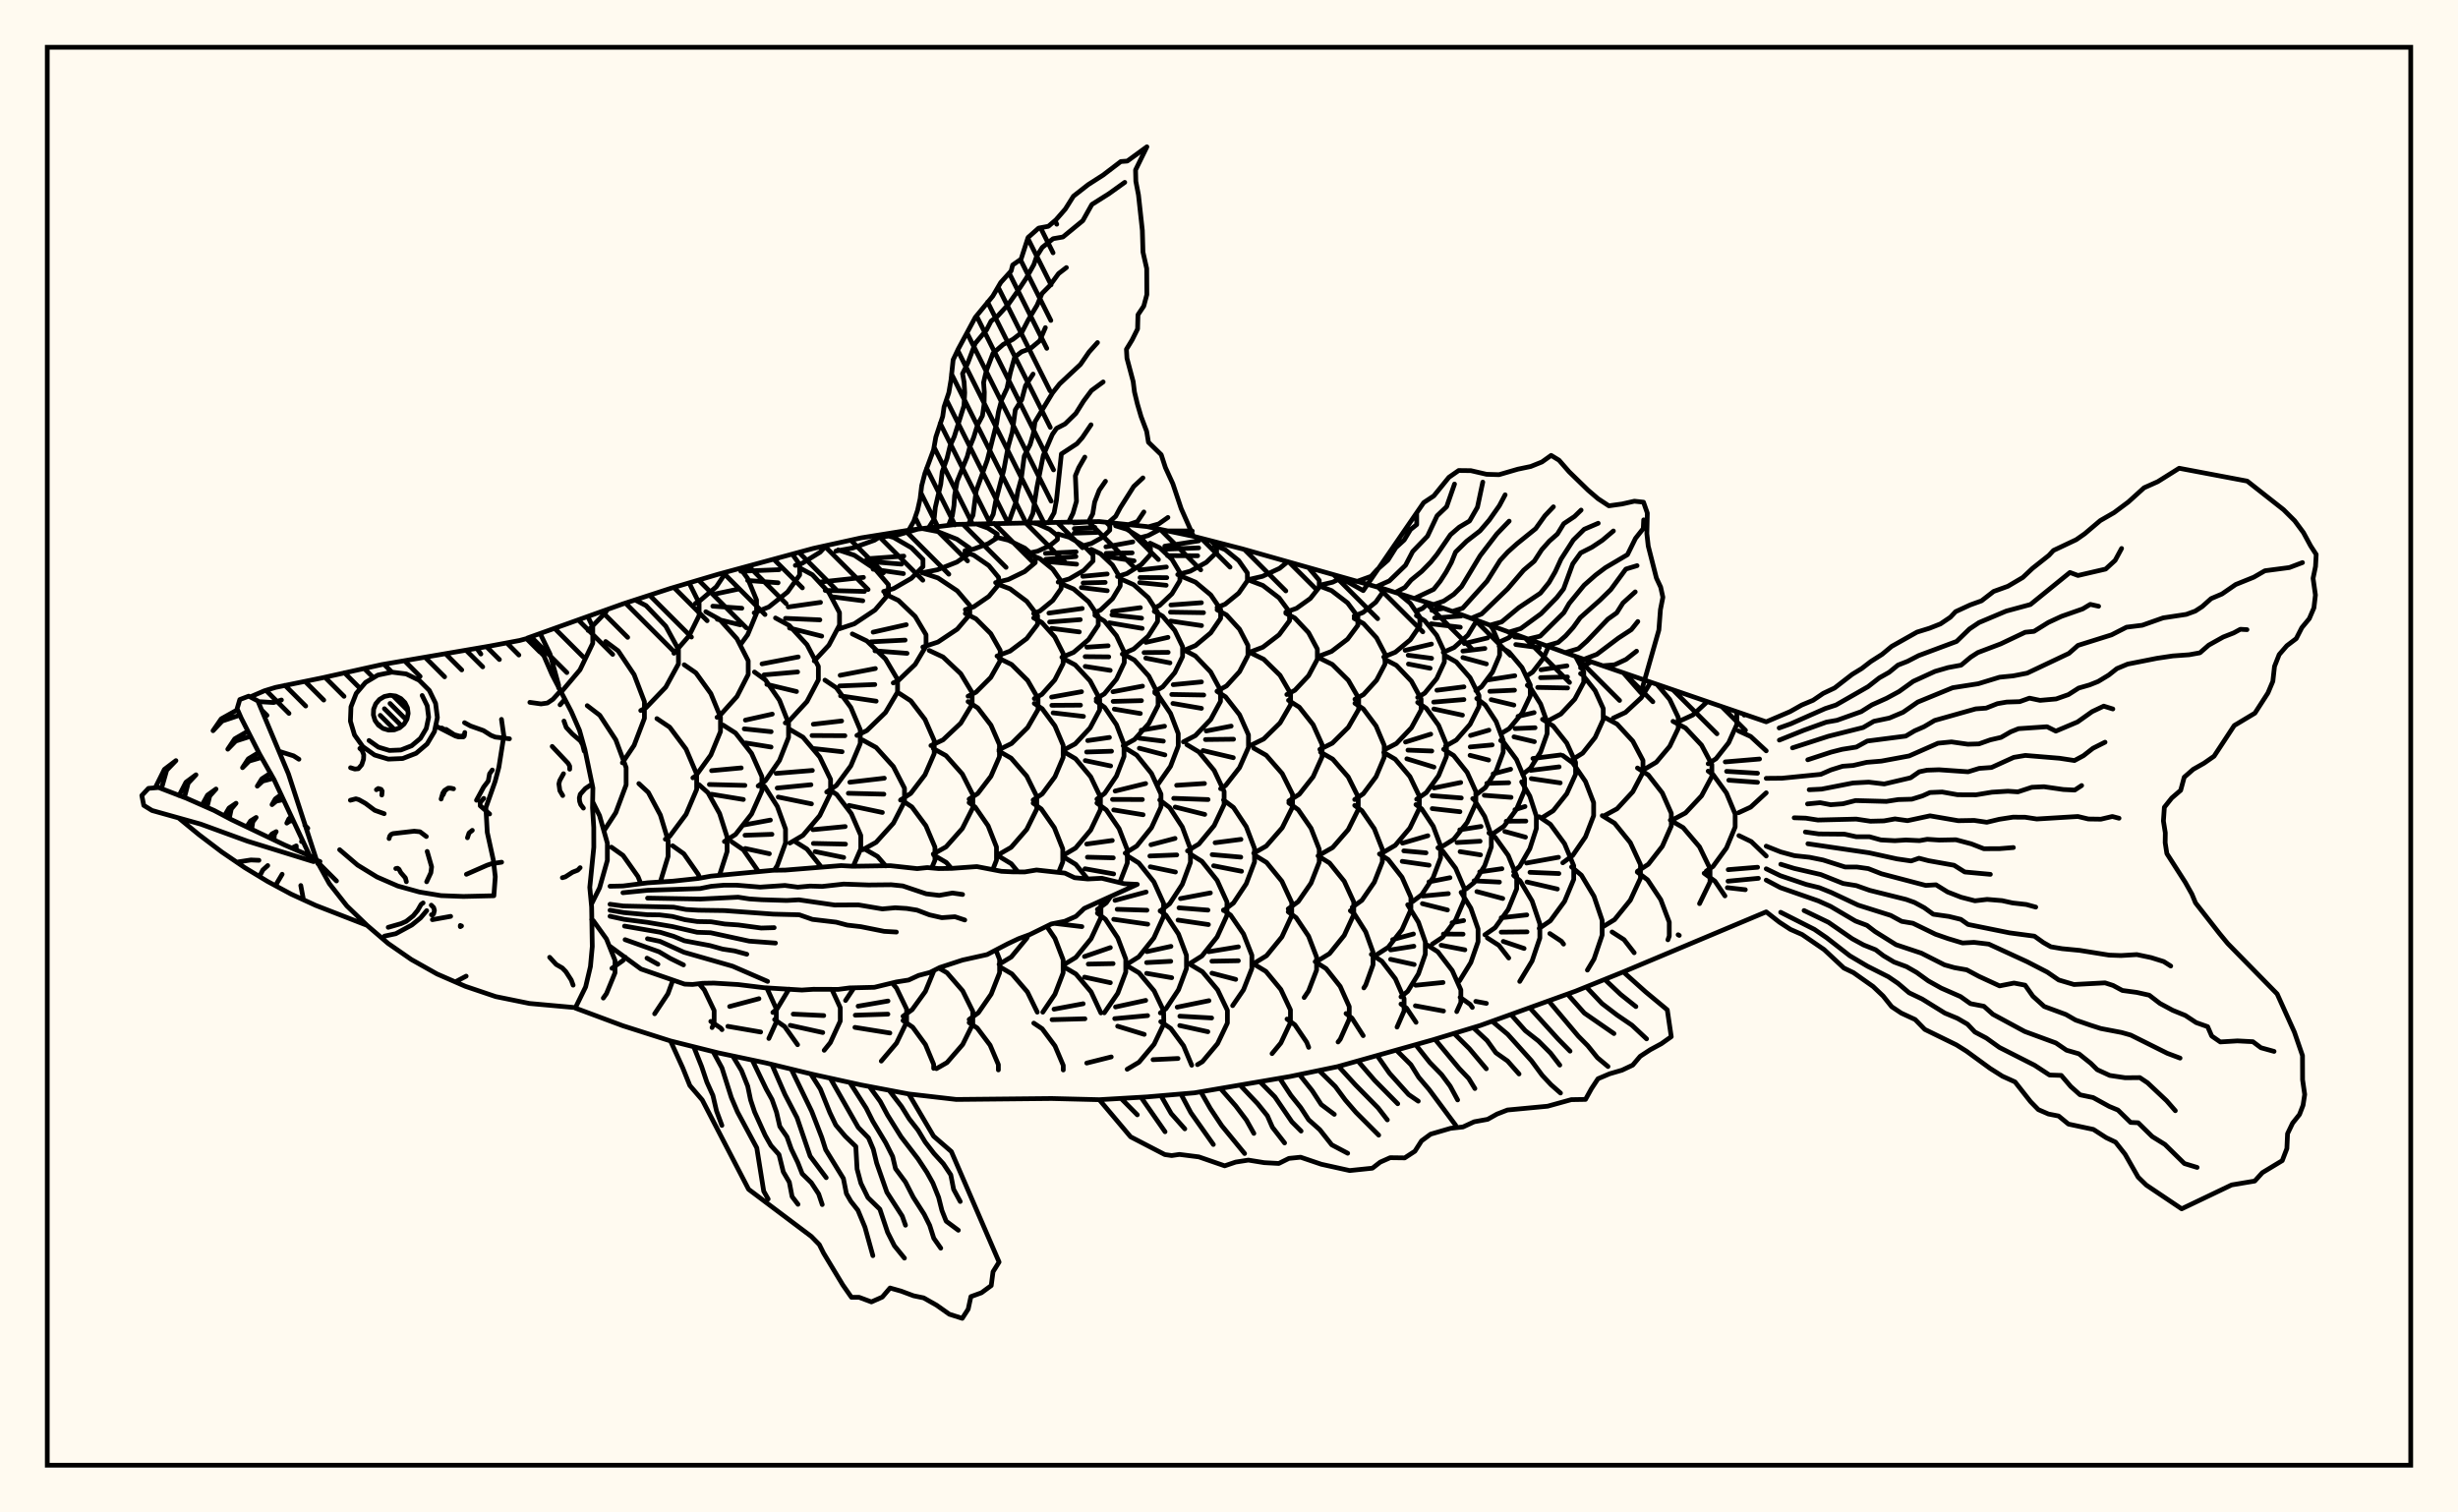 <svg xmlns="http://www.w3.org/2000/svg" width="520" height="320"><rect x="0" y="0" width="520" height="320" fill="floralwhite"/><rect x="10" y="10" width="500" height="300" stroke="black" stroke-width="1" fill="none"/><path stroke="black" stroke-width="1" fill="none" stroke-linecap="round" stroke-linejoin="round" d="
M 111.59 134.99 131.78 127.77 141.85 124.49 151.93 121.5 172.09 116.02 182.17 113.8 192.25 112.18 202.32 110.95 232.56 110.35 242.64 111.41 252.71 113.52 262.79 116.12 293.03 124.67 303.11 127.85 333.34 138.89 373.65 152.72 
M 373.65 192.93 343.42 205.63 333.34 209.7 313.18 216.96 303.11 220.01 282.95 225.68 272.87 227.77 252.71 231.22 242.64 232.08 232.56 232.67 222.48 232.42 202.32 232.62 192.25 231.46 182.17 229.55 172.09 227.34 162.01 224.89 151.93 222.76 141.85 220.24 131.78 217.03 121.74 213.29 
M 118.18 145.56 118.18 144.96 116.36 138.37 114.27 134.04 
M 125.11 191.33 126.84 187.85 128.49 182.02 128.49 178.4 126.84 172.57 125.38 169.63 
M 130.11 203.2 128.3 198.67 125.5 194.77 125.16 194.54 
M 118.65 146.52 122.7 141.72 125.4 136.1 125.4 132.62 124.35 130.45 
M 127.9 175.58 130.27 171.94 132.46 166.06 132.46 162.41 130.27 156.52 126.88 151.33 124.23 149.3 
M 131.36 203.53 131.81 203.21 132.3 202.52 
M 135.57 186.96 134.97 185.46 131.81 180.99 129.35 179.24 
M 124.43 133.4 128.1 129.62 128.46 128.96 
M 131.67 161.39 134.15 157.69 136.33 151.98 136.33 148.45 134.15 142.74 130.77 137.7 128.13 135.73 
M 139.7 186.57 141.34 181.18 141.34 177.83 139.7 172.43 137.15 167.65 135.15 165.79 
M 135.55 150.33 136.67 149.74 140.84 145.39 143.53 140.46 143.53 137.41 140.84 132.48 136.67 128.13 134.36 126.93 
M 140.75 177.56 141.68 176.94 145.14 172.29 147.38 167.03 147.38 163.77 145.14 158.5 141.68 153.86 138.97 152.04 
M 148.05 185.8 147.72 185 144.67 180.64 142.29 178.94 
M 142.57 138.22 145.78 134.52 147.9 130.24 147.9 127.59 145.78 123.32 
M 146.58 164.57 147.22 164.12 150.38 159.74 152.42 154.78 152.42 151.71 150.38 146.74 147.22 142.36 144.75 140.65 
M 152.2 185.2 153.82 180.17 153.82 177.09 152.23 172.11 149.78 167.72 147.86 166.01 
M 147.14 127.64 147.74 127.38 151.54 124.15 153.6 121.06 
M 151.69 151.77 152.21 151.48 155.91 147.36 158.29 142.7 158.29 139.81 155.91 135.15 152.21 131.03 149.32 129.43 
M 153.25 178.05 155.61 176.54 159 172.22 161.18 167.33 161.18 164.3 159 159.41 155.61 155.09 152.97 153.41 
M 150.54 163.05 156.81 162.47 
M 150.07 165.98 157.59 166.17 
M 150.51 168.04 157.26 169.15 
M 160.49 184.43 157.26 179.8 154.84 178.13 
M 162.22 209.01 162.22 209 
M 156.65 136.39 158.17 134.3 160.05 129.75 160.05 126.94 158.17 122.39 156.62 120.26 
M 150.93 125.75 156.28 124.62 
M 150.79 128.25 156.94 128.69 
M 151.74 131.02 156.6 132.2 
M 160.39 166.29 161.93 165.18 164.9 160.89 166.82 156.03 166.82 153.02 164.9 148.15 161.93 143.86 159.61 142.18 
M 157.69 152.36 163.38 151.09 
M 157.45 154.21 163.14 154.81 
M 157.75 157.19 163.12 158.06 
M 163.8 184.13 164.45 183.11 166.18 178.34 166.18 175.4 164.45 170.63 161.78 166.43 161.08 165.88 
M 157.29 174.56 162.98 173.51 
M 157.61 176.72 163.31 176.52 
M 157.66 179.52 162.76 180.63 
M 166.63 209.74 166.91 209.27 
M 159.55 129.66 162.65 128.42 166.62 125.25 169.17 121.66 169.17 119.44 167.63 117.26 
M 164.49 118.14 164.61 118.13 
M 156.72 120.86 164.83 120.53 
M 158.17 122.81 164.61 123.3 
M 166.13 152.95 166.98 152.49 170.72 148.43 173.13 143.84 173.13 140.99 170.72 136.4 166.98 132.34 164.06 130.75 
M 161.21 140.46 168.87 138.99 
M 161.63 142.79 168.74 142.17 
M 162.23 144.8 168.51 146.31 
M 167.1 178.37 169.87 176.74 173.42 172.56 175.71 167.82 175.71 164.89 173.42 160.16 169.87 155.97 167.1 154.34 
M 164.2 163.63 171.86 163.01 
M 164.42 166.73 171.56 166.03 
M 164.64 168.64 171.67 170.08 
M 173.78 183.47 170.71 179.64 168.09 177.99 
M 176.93 211.38 175.98 209.33 
M 168.26 119.62 169.72 119.17 173.5 116.83 174.8 115.42 
M 172.26 139.84 175.35 136.51 177.6 132.25 177.6 129.62 175.35 125.36 171.86 121.6 169.13 120.13 
M 166.75 128.42 173.58 127.45 
M 166.17 130.83 173.45 131.15 
M 167.03 132.88 173.84 134.59 
M 174.89 167.57 176.93 166.19 180 162.03 181.99 157.31 181.99 154.4 180 149.68 176.93 145.52 174.52 143.9 
M 172.06 153.23 178.05 152.54 
M 171.79 155.62 178.74 155.66 
M 172.07 158.37 178.15 159.05 
M 180.5 183.28 182.1 179.61 182.1 176.76 180.1 172.15 177 168.08 175.74 167.26 
M 171.97 175.54 178.8 174.88 
M 172.07 178.45 178.87 178.6 
M 172.45 180.18 178.49 181.42 
M 178.88 211.68 180.65 209.02 
M 176.84 116.59 180.42 115.94 185.01 114.29 187.01 113.02 
M 177.32 133.12 180.74 131.98 185.12 129.06 187.95 125.75 187.95 123.71 185.12 120.4 180.74 117.48 177.32 116.34 
M 173.66 123.13 182.67 122.16 
M 174.57 124.92 182.88 125.13 
M 175.8 126.23 182.53 127.11 
M 181.28 155.6 183.39 154.57 187.33 150.75 189.88 146.43 189.88 143.75 187.33 139.43 183.39 135.61 180.31 134.12 
M 177.74 142.88 185.19 141.45 
M 177.64 145.13 185.07 144.83 
M 177.83 147.23 185.36 148.35 
M 182.51 179.79 185.35 178.21 189 174.17 191.35 169.6 191.35 166.77 189 162.19 185.35 158.15 182.51 156.58 
M 179.78 165.5 187.08 164.65 
M 179.47 167.84 186.99 168.03 
M 179.62 170.41 186.67 171.9 
M 187.39 183.21 185.65 181.21 182.89 179.62 
M 191.8 213.5 189.66 209.06 188.75 207.99 
M 184.06 212.45 187.86 211.79 
M 187.19 113.53 190.11 113.13 194.15 111.95 
M 186.94 125.14 189.05 124.53 192.82 122.35 195.26 119.88 195.26 118.36 192.82 115.89 189.05 113.71 187.8 113.35 
M 183.43 118.22 191.21 117.66 
M 182.91 118.72 190.72 119.36 
M 184.71 120.43 191.12 121.36 
M 188.97 144.49 190.06 143.97 193.62 140.56 195.91 136.69 195.91 134.3 193.62 130.44 190.06 127.03 187.28 125.7 
M 184.72 133.75 191.72 132.17 
M 184.24 135.8 191.48 135.43 
M 185.1 137.7 191.89 138.23 
M 190.51 169.28 192.68 167.86 195.69 163.92 197.64 159.45 197.64 156.69 195.69 152.22 192.68 148.28 190.32 146.74 
M 197.1 183.64 197.79 182.02 197.79 179.23 195.88 174.72 192.92 170.73 190.6 169.18 
M 192.97 213.62 195.77 209.76 197.6 205.32 
M 195.09 121.19 198.32 120.55 202.44 118.92 205.1 117.08 205.1 115.93 202.44 114.08 198.32 112.45 195.13 111.83 
M 195.23 136.9 198.43 135.84 202.52 133.11 205.16 130.02 205.16 128.1 202.52 125.01 198.43 122.28 195.23 121.22 
M 196.94 157.75 199.5 156.54 203.25 153.01 205.66 149.01 205.66 146.54 203.25 142.54 199.5 139 196.58 137.63 
M 197.44 180.69 200.14 179.18 203.59 175.29 205.81 170.89 205.81 168.17 203.59 163.77 200.14 159.88 197.44 158.37 
M 201.27 183.73 200.2 182.48 197.54 180.92 
M 205.8 214.3 205.8 213.97 203.66 209.64 200.34 205.81 198.6 204.81 
M 204.15 116.5 205.97 116.17 209.01 115.05 210.97 113.79 210.97 113 209.01 111.74 206.55 110.84 
M 204.22 129 205.99 128.39 209.19 126.19 211.26 123.7 211.26 122.16 209.19 119.66 205.99 117.46 204.15 116.83 
M 204.8 147.3 206.48 146.45 209.6 143.33 211.6 139.79 211.6 137.6 209.6 134.06 206.48 130.93 204.22 129.8 
M 205.02 169.08 206.85 167.89 209.64 164.24 211.44 160.11 211.44 157.55 209.64 153.42 206.85 149.78 204.8 148.44 
M 210.02 184 210.81 181.99 210.81 179.21 209.04 174.72 206.3 170.75 205.02 169.82 
M 206.97 214.28 209.69 210.34 211.47 205.81 211.47 203.01 210.69 201.02 
M 210.62 123.27 213.32 122.61 216.78 120.93 219.01 119.04 219.01 117.86 216.78 115.96 213.32 114.29 210.62 113.63 
M 210.92 138.8 213.68 137.76 217.22 135.1 219.5 132.1 219.5 130.24 217.22 127.23 213.68 124.58 210.92 123.54 
M 211.34 158.62 214 157.31 217.4 153.94 219.6 150.13 219.6 147.77 217.4 143.96 214 140.59 211.34 139.28 
M 211.34 180.76 213.91 179.28 217.21 175.48 219.33 171.18 219.33 168.51 217.21 164.21 213.91 160.41 211.34 158.93 
M 211.36 204.03 213.93 202.48 217.22 198.51 217.52 197.85 
M 215.36 184.47 213.93 182.74 211.36 181.19 
M 219.44 214.15 217.35 209.87 214.08 206.06 211.53 204.57 
M 218.21 116.91 219.51 116.62 222.07 115.46 223.71 114.14 223.71 113.33 222.07 112.01 219.51 110.85 218.55 110.63 
M 218.68 129.81 220.01 129.27 222.73 127.04 224.49 124.52 224.49 122.96 222.73 120.44 220.01 118.21 218.21 117.47 
M 218.81 147.81 220.4 146.92 223.14 143.86 224.91 140.39 224.91 138.24 223.14 134.76 220.4 131.7 218.68 130.74 
M 218.57 169.26 220.49 167.97 223.18 164.34 224.92 160.24 224.92 157.69 223.18 153.59 220.49 149.96 218.81 148.83 
M 223.97 184.54 224.83 182.37 224.83 179.6 223.05 175.12 220.29 171.16 218.57 169.93 
M 220.61 214.15 223.18 210.35 224.91 205.84 224.91 203.05 223.18 198.55 221.44 195.98 
M 223.86 123.16 226.21 122.48 229.26 120.71 231.23 118.7 231.23 117.45 229.26 115.45 226.21 113.67 223.83 112.98 
M 221.16 117.08 227.65 116.76 
M 221.22 118.34 227.62 117.75 
M 221.89 118.85 227.76 119.37 
M 224.65 139.07 227.13 138.02 230.3 135.32 232.34 132.26 232.34 130.37 230.3 127.32 227.13 124.62 224.65 123.57 
M 221.9 129.72 228.95 128.74 
M 222.05 131.6 228.53 131.1 
M 222.48 132.95 228.33 133.7 
M 225.01 158.7 227.46 157.39 230.61 154.02 232.64 150.21 232.64 147.86 230.61 144.05 227.46 140.68 225.01 139.37 
M 222.47 147.49 228.8 146.35 
M 222.52 149.23 228.58 149.19 
M 222.79 150.82 229.21 151.57 
M 225.05 180.9 227.55 179.42 230.74 175.62 232.8 171.31 232.8 168.64 230.74 164.34 227.55 160.54 225.05 159.05 
M 225.07 204.11 227.59 202.57 230.82 198.61 232.91 194.12 232.91 191.34 232.62 190.74 
M 230.09 185.96 227.59 182.89 225.07 181.35 
M 228.73 192.82 228.76 192.82 
M 223.05 195.36 228.88 196.05 
M 232.9 214.31 230.83 209.87 227.62 206.08 225.1 204.59 
M 222.98 213.52 229.15 212.37 
M 229.08 115.48 230.92 114.97 233.27 113.66 234.78 112.17 234.78 111.25 234.02 110.51 
M 227.19 110.64 230.69 110.4 
M 227.27 111.84 231.63 111.58 
M 227.24 112.81 232.11 112.64 
M 231.61 129.64 232.83 129.07 235.36 126.67 236.99 123.96 236.99 122.28 235.36 119.56 232.83 117.17 230.85 116.23 
M 229.07 121.94 234.23 121.44 
M 229.14 123.34 233.81 123.22 
M 228.77 124.31 234.24 124.98 
M 231.91 147.84 233.63 146.8 236.19 143.7 237.85 140.19 237.85 138.01 236.19 134.5 233.63 131.39 231.63 130.18 
M 229.93 136.93 234.43 136.63 
M 229.57 138.93 234.56 138.98 
M 229.58 141 234.87 141.83 
M 232.06 169.07 233.7 167.86 236.19 164.19 237.79 160.05 237.79 157.48 236.19 153.33 233.7 149.67 231.91 148.35 
M 230.11 156.69 234.71 156.03 
M 229.88 159.11 235.15 158.94 
M 229.59 160.92 234.96 162.05 
M 232.16 192.41 234.04 191.03 234.97 189.67 
M 236.88 186.73 238.49 182.58 238.49 179.81 236.75 175.32 234.04 171.36 232.06 169.91 
M 229.89 178.58 235.31 177.83 
M 230.05 181.36 235.52 181.5 
M 229.53 183.81 235.6 184.9 
M 233.62 214.29 236.47 210.15 238.16 205.68 238.16 202.91 236.47 198.44 233.86 194.49 232.16 193.2 
M 229.43 202.38 234.9 200.49 
M 230.23 203.98 235.48 203.88 
M 229.44 206.74 234.9 207.92 
M 236.41 121.97 238.39 121.36 241.43 119.47 243.39 117.33 243.39 116.01 241.43 113.87 238.39 111.98 236.01 111.25 
M 233.96 115.7 239.65 114.65 
M 234.01 117.08 239.51 116.97 
M 234.11 117.77 239.92 118.66 
M 237.43 138.39 239.84 137.32 242.92 134.58 244.9 131.48 244.9 129.55 242.92 126.45 239.84 123.71 237.43 122.64 
M 235.36 129.36 241.25 128.57 
M 235.23 130.09 241.51 130.79 
M 234.69 131.77 241.63 132.95 
M 237.62 157.79 240 156.47 243.04 153.08 245 149.25 245 146.88 243.04 143.04 240 139.66 237.62 138.34 
M 235.45 146.36 241.7 145.17 
M 235.49 148.4 241.48 148.24 
M 235.74 150.03 241.24 150.96 
M 238.04 180.51 240.48 179 243.6 175.12 245.61 170.74 245.61 168.02 243.6 163.64 240.48 159.77 238.04 158.26 
M 235.91 167.37 242.37 165.78 
M 235.35 169.14 241.67 169.16 
M 235.61 171.36 241.83 172.38 
M 238.43 204 240.92 202.44 244.11 198.44 246.16 193.91 246.16 191.11 244.11 186.58 240.92 182.59 238.43 181.03 
M 235.88 190.5 242.47 188.73 
M 236.34 192.39 242.64 192.58 
M 235.61 194.5 242.81 195.54 
M 246.16 213.84 244.16 209.64 240.96 205.83 238.46 204.34 
M 235.99 213.05 242.38 211.66 
M 241.01 113.81 242.89 113.32 245.42 112 
M 244.19 128.63 245.33 128.09 247.93 125.63 249.61 122.85 249.61 121.13 247.93 118.34 245.33 115.88 243.3 114.92 
M 241.1 120.6 246.75 119.96 
M 241.18 122.19 246.84 122.22 
M 241.1 123.26 246.71 123.83 
M 244.3 146.31 245.97 145.33 248.53 142.32 250.18 138.91 250.18 136.8 248.53 133.39 245.97 130.38 244.19 129.34 
M 242.41 135.91 247.09 134.85 
M 242.03 138.07 247.13 138.02 
M 242.39 139.24 247.51 140.25 
M 244.89 166.05 247.63 162.13 249.26 157.86 249.26 155.22 247.63 150.95 245.1 147.19 244.3 146.59 
M 241.42 154.5 246.36 153.65 
M 241.05 156.19 246.11 156.81 
M 241.03 158.31 246.44 159.72 
M 245.43 192.75 247.44 191.21 250.12 187.11 251.84 182.47 251.84 179.6 250.12 174.96 247.44 170.86 245.35 169.26 
M 243.49 178.73 248.59 177.39 
M 243.26 181.11 248.95 180.88 
M 243.34 183.39 248.67 184.5 
M 246.1 213.84 246.68 213.4 249.31 209.42 251 204.92 251 202.13 249.31 197.62 246.68 193.65 245.43 192.7 
M 242.63 201.34 247.72 200.23 
M 242.57 203.66 247.68 203.39 
M 242.57 205.94 247.88 206.86 
M 249.15 121.57 251.8 120.85 255.19 118.99 257.38 116.88 257.38 115.58 256.17 114.41 
M 246.41 115.56 253.61 114.43 
M 246.45 116.2 253.58 115.92 
M 246.99 117.56 253.37 117.59 
M 250.38 137.65 252.91 136.59 256.14 133.89 258.23 130.83 258.23 128.93 256.14 125.87 252.91 123.17 250.38 122.11 
M 247.71 128 254.16 127.52 
M 247.62 129.52 254.61 129.63 
M 247.66 131.4 254.19 132.36 
M 250.35 156.96 252.88 155.64 256.12 152.24 258.2 148.4 258.2 146.02 256.12 142.17 252.88 138.78 250.35 137.45 
M 248.2 144.86 254.17 144.28 
M 247.89 146.93 254.66 147.05 
M 248.13 148.83 254.17 149.87 
M 251.22 180.03 253.62 178.58 256.87 174.66 258.97 170.21 258.97 167.46 256.87 163.01 253.62 159.08 251.08 157.55 
M 248.92 166.15 254.81 165.77 
M 248.3 168.91 255.57 169.17 
M 248.62 170.75 254.87 172.31 
M 251.76 203.84 254.27 202.26 257.49 198.23 259.57 193.67 259.57 190.84 257.49 186.27 254.27 182.24 251.76 180.67 
M 249.73 190.12 256.06 188.92 
M 249.42 192.08 255.55 192.56 
M 249.22 194.67 255.65 195.62 
M 259.26 212.92 257.59 209.43 254.38 205.6 251.87 204.1 
M 249.04 213.09 255.76 211.72 
M 257.48 128.52 259.19 127.83 262.05 125.5 263.89 122.87 263.89 121.24 262.05 118.61 259.19 116.29 256.95 115.38 
M 257.46 146.24 259.47 145.13 262.23 142.11 264.01 138.68 264.01 136.56 262.23 133.13 259.47 130.11 257.48 129.02 
M 258.22 166.87 259.28 166.19 262.23 162.41 264.12 158.14 264.12 155.49 262.23 151.22 259.28 147.44 257.46 146.27 
M 255.18 154.66 260.46 153.63 
M 255.02 156.47 260.96 156.4 
M 254.5 158.8 260.91 160.31 
M 258.84 192.64 260.95 191.05 263.65 186.98 265.4 182.37 265.4 179.51 263.65 174.91 260.95 170.84 258.84 169.25 
M 257.06 178.3 262.53 177.59 
M 256.44 180.82 262.49 181.35 
M 256.75 183.18 262.65 184.34 
M 260.77 212.77 263.07 209.42 264.84 204.91 264.84 202.11 263.07 197.6 260.34 193.62 258.83 192.53 
M 255.71 201.36 261.98 200.33 
M 256.38 203.37 261.98 203.27 
M 256.39 205.9 261.42 207.21 
M 264.25 122.6 267.08 121.94 270.7 120.25 272.34 118.91 
M 264.49 137.95 267.17 136.93 270.6 134.3 272.81 131.32 272.81 129.48 270.6 126.5 267.17 123.87 264.49 122.85 
M 264.64 157.68 267.34 156.35 270.8 152.96 273.03 149.11 273.03 146.73 270.8 142.88 267.34 139.48 264.64 138.16 
M 265.23 180.52 267.88 179.01 271.26 175.14 273.44 170.76 273.44 168.05 271.26 163.67 267.88 159.8 265.23 158.29 
M 265.43 203.75 267.95 202.2 271.19 198.23 273.27 193.73 273.27 190.95 271.19 186.45 267.95 182.48 265.43 180.93 
M 272.01 211.56 270.97 209.35 267.82 205.53 265.36 204.04 
M 272.02 129.52 274.28 128.71 277.21 126.62 279.09 124.25 279.09 122.79 276.91 120.2 
M 272.23 146.95 273.94 146.04 276.83 142.97 278.69 139.48 278.69 137.33 276.83 133.85 273.94 130.77 272.02 129.75 
M 272.66 169.45 274.87 168.05 277.8 164.34 279.69 160.13 279.69 157.53 277.8 153.33 274.87 149.62 272.59 148.17 
M 272.53 192.3 274.64 190.77 277.35 186.85 279.09 182.41 279.09 179.67 277.35 175.23 274.64 171.31 272.66 169.88 
M 275.9 211.06 276.83 209.67 278.53 205.24 278.53 202.5 276.83 198.07 274.2 194.16 272.53 192.92 
M 279.26 123.81 281.92 123.18 283.99 122.2 
M 279.06 138.83 281.7 137.82 285.08 135.23 287.26 132.3 287.26 130.48 285.08 127.55 281.7 124.96 279.06 123.95 
M 279.22 158.55 281.86 157.24 285.24 153.89 287.43 150.09 287.43 147.73 285.24 143.93 281.86 140.58 279.22 139.27 
M 279.37 180.78 281.94 179.31 285.22 175.54 287.34 171.28 287.34 168.64 285.22 164.38 281.94 160.61 279.37 159.14 
M 278.84 203.26 281.27 201.76 284.38 197.9 286.39 193.53 286.39 190.82 284.38 186.45 281.27 182.59 278.84 181.08 
M 284.06 209.9 283.53 208.71 280.55 204.94 278.23 203.47 
M 286.48 130.34 288.36 129.58 291.05 127.41 292.78 124.96 292.78 124.6 
M 286.64 147.94 288.46 146.95 291.22 143.92 293.01 140.5 293.01 138.38 291.22 134.95 288.46 131.93 286.48 130.85 
M 286.59 169.17 288.41 167.94 291.11 164.33 292.84 160.23 292.84 157.7 291.11 153.6 288.41 149.98 286.64 148.8 
M 286.07 191.97 288.12 190.48 290.74 186.66 292.44 182.34 292.44 179.67 290.74 175.34 288.12 171.53 286.59 170.41 
M 288.53 209.02 288.92 208.41 290.47 204.11 290.47 201.45 288.92 197.16 286.52 193.36 285.67 192.69 
M 292.74 139 295.2 137.98 298.34 135.37 300.37 132.41 300.37 130.57 298.34 127.62 295.88 125.57 
M 292.94 158.61 295.42 157.31 298.59 153.98 300.64 150.21 300.64 147.88 298.59 144.11 295.42 140.78 292.94 139.48 
M 292.74 180.29 295.16 178.86 298.27 175.19 300.27 171.03 300.27 168.46 298.27 164.3 295.16 160.63 292.74 159.2 
M 291.4 201.89 293.68 200.43 296.6 196.69 298.48 192.46 298.48 189.84 296.6 185.6 293.68 181.86 291.83 180.68 
M 295.45 207.66 295.2 207.09 292.34 203.37 290.11 201.92 
M 299.64 129.29 300.93 128.73 302.25 127.58 
M 299.91 147.57 301.41 146.65 303.94 143.57 305.56 140.07 305.56 137.91 303.94 134.42 301.41 131.33 299.64 130.25 
M 297.26 137.6 302.83 136.27 
M 297.91 138.63 302.86 139.28 
M 297.96 140.49 302.55 141.39 
M 299.7 169.1 301.74 167.7 304.34 164.11 306.01 160.04 306.01 157.53 304.34 153.46 301.74 149.87 299.91 148.61 
M 297.34 157 302.68 155.33 
M 297.86 158.71 302.9 158.9 
M 297.62 160.54 303.36 162.3 
M 298.88 190.73 300.77 189.3 303.2 185.65 304.76 181.51 304.76 178.95 303.2 174.81 300.77 171.15 299.55 170.23 
M 296.7 178.39 302.07 176.82 
M 296.98 180.02 301.68 180.44 
M 296.64 182.24 302.33 183.06 
M 299.57 206.87 300.07 206.06 301.53 201.88 301.53 199.29 300.07 195.11 297.8 191.43 
M 294.62 198.8 299.02 197.61 
M 294.18 200.98 299.11 200.2 
M 294.19 202.97 299.18 204.07 
M 305.33 138.02 307.62 137 310.54 134.38 312.42 131.27 
M 302.92 129.15 305.4 128.7 
M 303.5 130.75 309.1 130.34 
M 302.75 131.98 308.93 132.71 
M 305.79 157.88 308.08 156.58 311 153.25 312.89 149.48 312.89 147.15 311 143.38 308.08 140.05 305.79 138.75 
M 303.98 146.04 309.7 145.32 
M 303.3 148.55 309.7 148.01 
M 303.34 150 309.39 151.31 
M 305.3 178.98 307.53 177.59 310.38 174.02 312.22 169.97 312.22 167.47 310.38 163.42 307.53 159.85 305.41 158.53 
M 303.38 166.72 309.02 165.56 
M 302.97 168.35 309.14 168.83 
M 302.99 171.08 308.86 171.74 
M 303.01 199.75 305.18 198.31 307.95 194.63 309.74 190.46 309.74 187.88 307.95 183.71 305.18 180.02 304.2 179.37 
M 302.31 186.58 306.75 185.7 
M 300.99 189.58 306.4 189.07 
M 300.91 191.19 306.22 192.53 
M 307.23 205.35 304.18 201.38 301.86 199.9 
M 312.22 146.12 313.42 145.31 315.75 142.19 317.25 138.66 317.25 136.48 315.75 132.95 315.29 132.34 
M 309.79 136.16 314.7 134.97 
M 309.48 137.76 314.13 137.2 
M 309.48 139.12 314.45 140.47 
M 312.41 168.04 314.21 166.66 316.52 163.14 318.01 159.14 318.01 156.67 316.52 152.68 314.21 149.15 312.41 147.78 
M 311.09 155.61 314.99 154.48 
M 311.04 158.04 315.67 157.61 
M 311 159.81 314.92 160.81 
M 310.2 188.06 311.9 186.69 314.09 183.17 315.49 179.19 315.49 176.73 314.09 172.75 311.9 169.24 311.56 168.97 
M 308.82 175.57 313.32 174.86 
M 308.24 178.26 313.12 177.98 
M 308.89 180.19 313.21 180.87 
M 310.52 204.69 311.16 203.64 312.69 199.25 312.69 196.54 311.16 192.15 309.1 188.8 
M 307.19 195.23 309.64 194.77 
M 305.36 197.62 309.52 197.65 
M 304.88 199.99 309.9 200.96 
M 316.98 135.94 319.17 134.94 320.07 134.11 
M 317.47 155.25 319.26 154.18 321.99 150.91 323.74 147.22 323.74 144.93 321.99 141.24 319.26 137.98 317.14 136.71 
M 314.66 143.87 320.46 142.97 
M 315.19 146.27 320.4 146.03 
M 315.47 148.03 320.27 149.18 
M 316.14 176.18 318.19 174.79 320.82 171.24 322.52 167.22 322.52 164.73 320.82 160.7 318.19 157.15 317.47 156.67 
M 315.88 163.73 319.58 162.75 
M 314.54 165.74 319.17 165.61 
M 314 168.27 319.67 168.7 
M 314.13 197.78 316.3 196.27 319.07 192.42 320.86 188.06 320.86 185.36 319.07 180.99 316.3 177.14 314.99 176.23 
M 313.04 184.47 317.74 183.8 
M 311.84 186.36 317.21 186.63 
M 312.44 188.64 317.92 190.1 
M 319.18 202.69 317.09 200.01 314.66 198.45 
M 323.11 142.93 324.22 142.21 326.53 139.23 327.58 136.83 
M 320.45 134.78 322.34 134.95 
M 320.67 136.37 325.66 137.04 
M 322.11 163.85 323.78 162.52 325.92 159.1 327.3 155.22 327.3 152.82 325.92 148.95 323.78 145.53 323.11 144.99 
M 321.14 151.57 324.55 150.77 
M 320.53 154.15 324.75 153.97 
M 320.29 155.9 324.6 156.92 
M 320.22 184.41 321.49 183.3 323.64 179.56 325.02 175.31 325.02 172.68 323.64 168.44 321.91 165.42 
M 320.49 171.31 322.62 170.64 
M 318.65 173.75 322.8 173.72 
M 318.35 175.92 322.72 177.12 
M 324.8 201.3 325.76 198.47 325.76 195.47 324.12 190.63 321.57 186.35 320.22 185.22 
M 317.58 194.18 323 193.57 
M 317.59 197.22 323.05 197.16 
M 318.02 199.18 322.43 200.67 
M 327.89 152.3 330.2 151.07 333.15 147.92 335.05 144.35 335.05 142.14 333.32 138.88 
M 326 141.71 331.49 140.87 
M 325.91 143.38 331.61 143.23 
M 325.3 145.44 331.63 145.56 
M 326.32 172.95 328.58 171.54 331.46 167.93 333.32 163.84 333.32 161.31 331.46 157.22 328.58 153.6 326.32 152.19 
M 324.29 160.48 330.17 159.73 
M 323.82 162.99 329.84 162.25 
M 323.95 164.74 330.07 165.64 
M 325.62 196.43 327.98 194.82 330.99 190.71 332.93 186.05 332.93 183.17 330.99 178.51 327.98 174.4 325.62 172.8 
M 322.95 182.6 329.7 181.38 
M 323.67 184.56 329.79 184.82 
M 323.05 186.61 329.47 188.1 
M 330.78 199.75 330.34 199.16 327.87 197.52 
M 334.37 141.29 336.62 140.02 
M 332.75 160.65 334.82 159.35 337.46 156.02 339.17 152.24 339.17 149.91 337.46 146.13 334.82 142.8 334.37 142.52 
M 330.61 182.55 332.71 181 335.41 177.06 337.14 172.58 337.14 169.82 335.41 165.34 332.71 161.39 330.61 159.85 
M 338.94 197.45 338.94 194.71 337.22 189.64 334.55 185.17 332.47 183.42 
M 341.28 151.94 343.88 150.73 347.21 147.64 349.21 144.36 
M 339.49 172.53 342.1 171.12 345.43 167.51 347.58 163.42 347.58 160.89 345.43 156.81 342.1 153.2 339.49 151.79 
M 338.96 196.17 341.57 194.57 344.9 190.46 347.05 185.81 347.05 182.93 344.9 178.28 341.57 174.17 338.96 172.57 
M 348.21 162.57 350.41 161.26 353.23 157.91 355.04 154.12 355.04 151.77 353.23 147.98 350.58 144.84 
M 346.41 184.35 348.71 182.86 351.67 179.06 353.57 174.75 353.57 172.08 351.67 167.77 348.71 163.97 346.41 162.49 
M 352.47 193.35 351.34 190.35 348.55 186.15 346.37 184.5 
M 355.53 152.47 358.12 151.28 361.18 148.47 
M 353.93 173.41 356.58 172 359.97 168.38 362.15 164.28 362.15 161.75 359.97 157.65 356.58 154.03 353.93 152.62 
M 359.54 191.19 361.76 186.61 361.76 183.76 359.53 179.16 356.07 175.1 353.36 173.52 
M 361.37 161.59 363.03 160.53 365.71 157.14 367.43 153.29 367.43 150.91 367.26 150.54 
M 360.96 184.31 362.39 183.33 365.24 179.41 367.08 174.97 367.08 172.22 365.24 167.78 362.39 163.85 361.37 163.15 
M 364.92 189.55 362.81 186.44 360.52 184.76 
M 368.99 151.31 369.23 151.21 
M 367.8 171.95 370.36 170.77 373.65 167.74 
M 373.65 158.86 373.65 158.86 
M 364.99 161.2 372.24 160.59 
M 365.27 163.2 371.81 163.6 
M 365.73 165.07 371.81 165.52 
M 373.65 181.11 373.65 181.11 
M 365.61 184 371.83 183.49 
M 365.57 186.44 372 185.83 
M 365.43 187.81 369.23 188.24 
M 127.63 211.17 128.3 210.23 130.11 205.82 130.11 203.2 
M 129.46 204.87 131.36 203.53 
M 128.46 128.96 128.46 128.96 
M 138.49 214.49 141.3 210.26 142.36 207.36 
M 150.64 217.41 151.08 216.49 151.08 213.8 149 209.44 147.89 208.13 
M 152.74 217.85 152.5 217.53 150.37 216.1 
M 162.65 219.72 164.23 216.24 164.23 213.44 162.22 209.01 
M 154.36 212.95 160.56 211.3 
M 153.98 217.15 160.92 218.35 
M 163.5 214.21 164.37 213.49 166.63 209.74 
M 168.73 221.04 165.99 217.19 163.87 215.72 
M 167.63 117.26 167.63 117.26 
M 174.36 222.22 175.66 220.6 177.76 216.03 177.76 213.2 176.93 211.38 
M 167.81 214.56 174.27 214.87 
M 167.18 216.94 174.06 218.46 
M 174.8 115.42 174.8 115.42 
M 186.44 224.5 189.66 220.7 191.8 216.26 191.8 213.5 
M 181.54 212.88 184.06 212.45 
M 180.94 214.79 187.84 214.57 
M 180.86 217.37 188.26 218.56 
M 194.15 111.95 194.15 111.95 
M 191.04 215.02 192.97 213.62 
M 197.52 226.04 197.52 225.19 195.78 221.01 193.09 217.33 191.04 215.92 
M 198.11 226.1 200.34 224.82 203.66 220.99 205.8 216.66 205.8 214.3 
M 206.55 110.84 206.55 110.84 
M 205.03 215.7 206.97 214.28 
M 211.21 226.37 211.21 225.25 209.46 221.13 206.73 217.5 205.03 216.37 
M 224.94 226.38 224.94 225.42 223.19 221.3 220.48 217.66 218.7 216.47 
M 222.57 215.74 229.52 215.55 
M 230.69 110.4 230.69 110.4 
M 229.9 224.92 235.09 223.62 
M 238.46 226.23 240.96 224.74 244.16 220.93 246.22 216.62 246.16 213.84 
M 235.82 215.52 242.78 214.88 
M 236.44 217.12 242.07 218.85 
M 245.48 214.31 246.1 213.84 
M 252.11 225.38 250.39 221.27 247.68 217.6 245.56 216.16 
M 243.93 224.2 249.22 223.95 
M 256.17 114.41 256.17 114.41 
M 253.33 225.25 254.38 224.62 257.59 220.79 259.66 216.45 259.66 213.77 259.26 212.92 
M 249.6 215 256.33 215.38 
M 249.58 216.98 255.53 218.29 
M 269.11 222.92 270.97 220.67 273 216.35 273 213.67 272.01 211.56 
M 276.91 120.2 276.91 120.2 
M 276.86 221.6 276.44 220.52 273.94 216.83 272.27 215.61 
M 283.99 122.2 283.99 122.2 
M 283.07 220.46 283.53 219.89 285.44 215.62 285.44 212.98 284.06 209.9 
M 288.39 219.12 286.01 215.41 284.76 214.44 
M 295.88 125.57 295.88 125.57 
M 295.55 217.31 297.04 213.9 297.04 211.29 295.45 207.66 
M 302.25 127.58 302.25 127.58 
M 296.38 210.9 297.8 209.75 299.57 206.87 
M 299.57 216.3 297.56 213.3 296.38 212.43 
M 308.18 214.03 309.05 212.09 309.05 209.44 307.23 205.35 
M 299.5 208.46 305.28 207.87 
M 299.43 212.8 305.38 213.91 
M 308.37 207.85 308.78 207.51 310.52 204.69 
M 311.48 213.15 311.03 212.52 308.89 211.01 
M 320.07 134.11 320.07 134.11 
M 312.2 211.87 314.45 212.29 
M 327.58 136.83 327.58 136.83 
M 321.5 207.65 324.12 203.32 324.8 201.3 
M 333.32 138.88 333.32 138.88 
M 335.82 205.25 337.22 202.91 338.94 197.84 338.94 197.45 
M 345.72 201.58 343.57 198.81 341.04 197.18 
M 350.58 144.84 350.58 144.84 
M 352.85 198.84 353.14 198.06 353.14 195.11 352.47 193.35 
M 355.26 197.91 355.01 197.77 
M 367.26 150.54 367.26 150.54 
M 373.65 167.74 373.65 167.74 
M 373.65 158.86 370.36 155.82 367.8 154.65 
M 373.65 181.11 370.49 178.06 367.87 176.79 
M 192.25 112.18 193.32 110.29 194.11 107.98 194.66 105.52 194.99 102.76 195.67 100.14 197.5 95.18 197.98 92.48 199.43 88.12 199.72 86.09 200.73 83.08 201.19 80.38 201.64 76.13 202.71 73.87 206.34 67.13 210.03 62.65 211.71 59.77 213.91 57.33 214.23 56.07 216.01 54.83 217.49 50.25 219.73 48.26 221.79 47.88 223.4 46.5 225.37 44.24 227.09 41.51 230.19 39.08 233.37 37.04 237.11 34.18 238.48 34.08 242.63 31.06 240.23 35.96 240.29 38.36 240.85 41.25 241.67 48.77 241.8 53.33 242.59 56.81 242.62 62.33 241.97 64.76 240.74 66.6 240.66 69.6 239.5 71.93 238.3 73.9 238.41 75.8 239.73 80.74 240 82.92 240.61 85.43 241.4 88.14 242.58 91.26 242.96 93.57 245.66 96.2 246.55 98.93 248.12 102.35 249.88 107.6 252.48 113.47 
M 252.71 113.52 252.71 113.52 
M 196.45 111.66 197.61 109.86 197.87 107.34 199.02 102.43 199.33 99.81 200.35 96.97 200.98 94.38 201.87 92.4 203.93 85.85 204.09 83.08 203.96 80.86 203.63 79.07 204.76 76.77 206.31 72.66 208.72 69.78 209.67 67.93 211.03 66.9 213.27 64.45 215.47 61.34 217.09 58.89 218.72 55.97 219.31 54.24 220.49 52.35 222.79 50.5 224.87 50.14 229.07 46.69 230.99 43.26 234.59 40.99 237.95 38.58 
M 200.65 111.15 201.47 109.12 201.82 106.93 201.95 104.85 202.49 101.82 204.63 96.59 205.18 94.52 205.98 92.56 206.79 89.94 207.84 87.96 208.18 85.63 208.24 82.98 208.08 80.93 208.64 78.52 210.07 74.76 212.24 72.88 214.28 71.8 216.15 70.36 217.51 67.73 219.42 64.54 220.44 62.1 222.03 60.5 223.94 57.89 225.6 56.61 
M 204.88 110.88 205.84 109.02 206.51 103.87 208.87 97.34 210.83 89.61 211.23 87.14 211.92 84.53 213.03 82.17 213.72 78.93 214.66 75.56 216.12 74.43 217.97 73.76 219.95 72.11 221.15 69.32 
M 209.11 110.77 210.12 108.8 210.63 106.1 212.35 99.46 213.29 94.46 214.16 91.36 214.79 86.72 216.16 84.55 216.95 81.61 218.55 79.15 
M 213.34 110.68 214.9 106.32 215.35 103.81 216.05 101.27 216.69 96.48 217.93 94.06 218.61 91.72 218.95 89.27 222.68 83.11 224.16 81.23 228.58 77.1 230.39 74.48 232.18 72.48 
M 217.58 110.64 218.51 108.64 219.36 103.12 220.71 96.37 222.62 91.93 223.52 90.63 225.33 89.69 227.6 87.47 229.25 84.84 230.9 82.63 233.38 80.81 
M 221.81 110.6 223 108.5 223.5 105.82 224.54 96.04 227.83 93.88 228.96 92.6 230.81 89.87 
M 226.05 110.51 226.99 108.61 227.73 106.05 227.5 100.65 228.22 98.93 229.5 96.71 
M 230.28 110.41 231.17 108.73 231.58 106.23 232.55 103.72 233.87 101.82 
M 234.51 110.56 236.03 109.23 237 107.42 239.84 102.93 241.79 101.11 
M 238.72 111 240.63 110.35 241.99 108.32 
M 242.93 111.47 245.13 110.85 247.08 109.48 
M 247.08 112.34 252.22 112.34 
M 129.05 187.51 131.81 187.45 137.02 186.78 142.4 186.43 147.71 185.86 150.41 185.37 163.54 184.13 166.15 184.09 177.94 183.14 180.38 183.28 188.35 183.16 194.04 183.78 196.17 183.56 198.59 183.77 201.34 183.73 206.66 183.35 211.86 184.35 214.34 184.47 216.8 184.48 219.28 184.07 225.29 184.73 227.33 185.7 230.11 185.97 233.09 185.82 237.83 186.97 240.6 187.11 229.37 192.21 227.62 193.88 225.26 194.92 222.42 195.49 217.88 197.72 215.45 198.62 213.19 199.69 208.82 201.97 203.62 203.13 198.83 204.7 196.76 205.74 194.33 206.38 192.23 207.35 189.59 207.77 184.98 208.89 179.72 209.02 177.34 209.33 172.09 209.31 169.64 209.47 161.66 208.98 156.17 208.31 151.04 208 148.67 208.04 146.51 208.29 144.84 208.22 135.6 205.02 129.05 200.22 
M 131.78 188.88 137.01 188.36 148.09 188 150.45 187.52 153.18 187.28 155.94 187.29 160.82 187.69 166.05 187.34 168.77 187.7 171.37 187.47 173.93 187.55 178.48 187.05 183.73 187.24 188.55 187.19 190.98 187.44 195.94 189.11 198.7 189.44 201.5 188.94 203.64 189.25 
M 136.99 190.02 148.16 190.22 156.15 189.82 158.55 190.19 161.15 190.36 166.44 190.52 169.01 190.38 176.57 191.48 181.58 191.45 186.67 192.31 189.39 192.06 191.8 192.21 193.99 192.56 196.62 193.56 199.25 194.16 202.02 193.96 204.1 194.65 
M 129.05 191.32 131.85 191.69 142.51 191.93 145.13 192.43 147.76 192.58 153.23 192.66 163.59 193.41 169.09 193.55 171.87 194.52 176.89 195.11 179.24 195.73 182.11 196.06 187.05 197.05 189.63 197.2 
M 129.05 192.59 131.96 193.08 136.88 193.53 139.54 193.57 142.25 193.9 144.9 194.59 147.54 194.98 150.44 195.03 153.32 195.5 156.22 195.7 161.04 196.35 163.78 196.27 
M 129.05 193.86 132.07 194.52 136.98 195.15 142.25 196.04 147.49 197.25 150.31 197.34 158.51 199.12 164.05 199.53 
M 132.12 195.94 139.68 197.25 142.5 198.1 144.81 199.05 150.19 200.06 152.89 200.81 155.4 201.19 157.99 201.89 
M 136.97 198.61 139.63 199.17 144.69 201.47 154.97 204.42 162.39 207.64 
M 132.24 198.81 139.42 201.37 141.83 202.79 144.6 204.15 
M 136.87 202.72 139.19 204.01 
M 192.25 231.46 197.51 240.39 201.26 243.64 211.36 267.02 210.08 269.07 209.7 272 207.63 273.52 205.4 274.33 204.82 276.99 203.57 278.93 200.84 278.06 198.14 276.15 195.4 274.6 193.28 274.16 190.63 273.17 188.29 272.51 186.65 274.43 184.35 275.45 181.75 274.48 180.13 274.48 178.29 271.85 174.22 265.11 173.33 263.33 171.64 261.6 158.37 251.63 148.56 232.72 145.94 229.67 144.44 225.94 141.85 220.24 
M 188.08 230.67 190.72 234.1 192.35 236.73 194.21 239.11 195.72 241.62 197.59 244.05 199.57 246.22 201.14 248.57 201.74 251.63 203.14 254.21 
M 183.92 229.88 186.22 233.04 187.76 235.92 190.63 240.52 194.2 245.17 196.09 248.04 197.35 250.3 198.57 253.34 199.27 256.12 200.16 258.37 202.74 260.29 
M 179.78 229.03 183.24 234.44 184.64 237.23 187.37 241.77 188.84 244.68 189.45 247.25 191.56 250.1 193.21 253.32 195.51 256.91 196.68 259.26 197.55 261.99 199.02 264.08 
M 175.64 228.12 181.57 238.54 183.74 240.76 184.75 243.16 185.46 246.08 187.62 252.25 190.87 257.29 191.56 259.23 
M 171.51 227.2 173.56 230.44 175.56 235.41 176.81 238.03 178.83 240.42 181.05 242.57 181.32 247.34 182.12 250.34 183.62 253.39 186.14 255.84 187.77 260.72 189.21 263.57 191.34 266.19 
M 167.39 226.2 171.73 235.16 173.85 240.65 174.68 243.25 178.42 249.33 179.06 252.53 179.99 254.15 181.5 256.07 182.98 259.63 184.66 265.67 
M 163.28 225.2 166.05 231.55 168.62 236.49 171.39 244.62 174.79 249.17 
M 159.14 224.28 162.11 230.44 163.33 232.64 164.27 235.3 164.97 238.33 166.48 240.51 167.4 243.11 168.76 245.93 169.71 248.34 171.64 250.24 173.19 252.61 173.95 254.86 
M 155 223.41 156.87 226.51 158.19 229.82 158.79 232.72 159.64 235.27 161.87 240.2 163.09 242.36 164.8 244.28 165.71 247.94 166.98 250.11 167.57 253.17 168.82 254.81 
M 150.86 222.5 152.73 225.94 154.72 232.22 156.02 235.27 160.1 242.86 161.57 252.03 162.51 253.69 
M 146.76 221.47 148.43 225.65 149.54 228.95 150.82 231.78 151.58 235.04 152.72 238.11 
M 343.42 205.63 348.14 209.86 352.72 213.66 353.56 219.34 351.46 220.83 349.13 222.09 346.99 223.49 345.41 225.35 343.15 226.42 340.52 227.19 338.06 228.24 336.67 230.35 335.42 232.61 332.41 232.66 327.4 234.05 318.91 234.85 316.7 235.71 314.72 236.82 311.87 237.34 309.49 238.44 306.9 238.72 302.66 239.96 300.73 241.38 299.33 243.57 297.17 244.98 294.1 244.94 291.99 245.88 290.34 247.16 285.53 247.66 279.53 246.33 275.15 244.84 272.68 245.09 270.53 246.16 267.44 245.99 264.1 245.45 261.41 245.87 259.09 246.66 253.62 244.77 249.52 244.25 247.87 244.49 246.42 244.28 239.18 240.52 232.56 232.67 
M 339.49 207.22 342.84 210.39 346.08 212.97 
M 335.57 208.8 338.91 212.33 342.07 214.74 345.25 216.91 348.34 219.8 
M 331.62 210.34 335.17 214.34 341.44 218.68 
M 327.65 211.8 333.89 219.22 335.9 221.25 337.94 223.78 340.18 225.65 
M 323.67 213.27 329.63 219.84 332.15 222.4 
M 319.68 214.68 322.68 218.06 325.48 220.26 328.02 222.81 329.98 225.35 
M 315.68 216.08 318.95 218.82 323.98 224.42 326.27 227.52 328.14 229.51 330.13 231.26 
M 311.67 217.42 314.6 220.15 316.46 222.74 318.93 224.48 321.36 227.23 
M 307.61 218.65 310.84 221.86 314.43 226.13 
M 303.56 219.87 308.71 226.08 310.71 228.17 312.02 230.31 
M 299.49 221.03 302.47 224.79 304.96 227.34 306.79 229.8 308.37 232.72 
M 295.41 222.19 298.48 225.26 300.13 227.92 302.34 230.52 307.95 238.08 
M 291.34 223.33 293.95 227.07 298 231.58 300.04 232.98 
M 287.26 224.47 290.8 228.57 295.7 233.53 
M 283.18 225.62 286.73 229.51 291.55 234.41 293.5 236.94 
M 279.04 226.49 282.5 229.89 284.59 232.72 286.85 235.34 291.67 240.17 
M 274.89 227.35 277.59 230.74 279.52 233.7 282.28 235.77 
M 270.73 228.15 273.1 231.76 275.16 234.32 276.85 236.91 279.2 239.01 281.74 242.22 285.11 244 
M 266.57 228.9 269.71 232.08 273.3 237.35 275.25 239.31 
M 262.4 229.65 266.04 233.49 268.12 236.07 269.19 238.51 271.76 241.82 
M 258.22 230.33 261.42 233.98 263.69 236.99 265.26 239.8 
M 254.04 231.01 256.05 234.53 258.46 238.16 263.3 244.06 
M 249.83 231.47 251.92 235.4 256.69 242.15 
M 245.61 231.83 247.77 235.6 250.65 238.84 
M 241.39 232.16 246.47 239.45 
M 237.16 232.4 240.6 235.87 
M 373.65 152.72 378.7 150.56 381.16 149.17 383.57 148.16 385.7 146.71 388.12 145.56 391.82 142.69 393.86 141.44 395.75 139.98 398.18 138.43 400.19 136.76 405.55 133.74 408.2 132.92 410.52 132 412.61 130.59 413.72 129.41 416.82 127.98 419.2 127.12 421.77 125.13 424.78 124.04 427.93 122.18 429.98 120.25 433.44 117.51 434.42 116.46 439.24 114.18 441.03 112.93 444.31 110.15 447.24 108.46 450.26 106.21 453.59 103.2 456.48 101.91 461.01 99.07 475.41 101.79 483.1 107.84 485.45 110.18 487.3 112.68 488.82 115.49 490 117.31 489.86 119.85 489.34 122.36 489.84 125.89 489.52 128.61 488.54 130.89 486.96 132.8 485.78 135.11 483.79 136.62 482.17 138.49 481.18 141 480.83 144.15 479.79 146.62 477.04 150.88 472.66 153.51 468.4 159.99 466.28 161.47 463.99 162.77 462.08 164.44 461.33 167.21 459.44 168.84 457.88 170.8 457.68 173.7 458.08 176.21 458.05 178.29 458.41 180.6 462.3 186.67 463.71 189.18 464.47 191.02 469.57 197.55 471.28 199.62 481.74 210.29 485.39 218.37 487.1 223.34 487.12 228.45 487.57 231.56 487.22 233.85 486.47 235.8 485.01 237.63 483.94 239.86 483.8 243.01 482.82 245.56 478.61 248.11 477 249.88 472.12 250.7 461.54 255.76 454.05 250.73 452.33 249.05 449.57 244.21 447.55 241.65 445.58 240.71 442.87 238.96 437.59 237.83 435.51 236.12 433.36 235.7 431.22 234.77 429.57 233.08 426.29 228.91 423.62 227.7 421 226.04 416.02 222.41 413.89 221.07 407.2 217.8 405.16 215.71 402.22 214.35 400.19 212.99 398.38 210.73 396.26 208.72 392.11 205.79 390.07 204.81 385.9 200.91 381.24 197.72 378.78 196.64 376.43 195.11 373.65 192.93 
M 376.39 154.02 378.82 153.15 386.14 149.91 388.4 149.17 395.2 145.28 397.56 143.43 399.65 142.25 401.52 140.72 403.53 139.93 405.91 138.7 413.93 135.71 416.64 133.08 418.67 131.72 424.43 129.29 429.55 127.9 437.9 121.12 439.61 121.76 445.46 120.4 447.46 118.57 448.83 116.04 
M 376.43 156.59 381.59 154.51 386.36 152.79 388.63 152.39 393.76 150.56 396.02 149.13 399.1 147.75 401.76 146.31 404.75 144.16 409.36 142.05 412.14 141.24 414.88 140.73 416.92 139.03 418.43 138.06 423.28 136.22 428.44 133.77 430.3 133.58 433.33 131.7 436.13 130.4 440.6 128.83 442.2 127.87 443.97 128.27 
M 379.21 158.23 386.82 155.77 394.15 153.93 396.42 152.61 399.71 151.92 402.6 150.7 405.71 148.54 413.09 145.51 418.52 144.66 423.03 143.28 425.9 143 428.86 142.42 437.69 138.24 439.61 136.55 446.71 134.32 449.88 132.7 453.2 132.29 457.62 130.73 462.51 129.99 464.42 129.29 465.88 128.34 467.77 126.65 470.07 125.67 472.97 123.67 476.8 122.12 479.15 120.76 484.33 120.08 487.1 119.03 
M 382.44 160.75 387.39 159.13 389.71 158.54 392.72 158.06 395.03 156.79 403.17 155.74 405.04 154.63 407.03 153.76 409.28 152.43 417.97 149.98 420.17 149.82 422.55 148.88 424.52 148.54 427.28 148.45 429.34 147.71 431.58 148.18 434.98 147.88 437.59 146.96 439.75 145.58 442.04 144.92 443.87 144.19 446.11 142.83 447.84 141.46 450.11 140.51 456.31 139.28 459.66 138.78 463.14 138.53 465.4 138.12 467.27 136.49 470.33 134.78 472.55 133.91 473.96 133.14 475.36 133.22 
M 373.65 164.68 377 164.65 385.2 163.83 387.38 162.88 389.82 162.12 392.05 161.95 394.9 161.29 398.02 161.03 403.89 159.94 409.99 157.25 412.85 156.97 416.3 157.46 418.65 157.39 421.05 156.54 423.34 156.01 425.37 154.84 427.03 154.17 433.06 153.76 434.92 154.69 439.51 152.75 442.6 150.56 445.05 149.4 446.98 150 
M 382.74 167.09 385.37 166.96 392.01 165.66 395.33 165.48 398.62 165.87 404.2 164.56 406.03 163.29 407.66 162.95 410.19 162.86 416.36 163.29 418.71 162.57 421.31 162.38 426.02 160.24 428.47 159.83 435.72 160.43 438.86 160.91 440.76 159.89 442.77 158.32 445.33 157.03 
M 382.39 170.09 385.06 169.83 387.28 170.26 389.89 170.06 392.54 169.38 399.08 169.56 401.59 169.17 404.45 169.09 406.71 168.39 408.3 167.68 410.88 167.57 414.15 168.15 418.02 168.17 421.4 167.61 424.78 167.4 426.9 167.54 429.85 166.57 432.41 166.45 436.5 167.04 438.92 167.16 440.38 166.2 
M 379.57 173.02 382.01 173.1 384.58 173.5 392.7 173.3 395.69 173.75 398.55 173.68 400.89 173.26 403.55 173.63 408.3 172.61 414.28 173.64 417.65 173.58 420.32 173.97 422.95 173.34 425.86 172.89 428.44 172.91 430.88 173.28 439.58 172.75 441.81 173.28 444.45 173.32 446.87 172.75 448.29 173.12 
M 381.93 176.03 384.77 176.44 390.22 176.49 392.67 177.03 395.51 177.04 397.91 177.71 400.87 177.87 403.19 177.72 406.08 177.86 407.72 177.57 410.27 177.74 413.78 177.67 417.04 178.54 419.68 179.57 422.99 179.56 425.94 179.32 
M 382.47 178.52 395.41 180.43 401.29 181.72 404.31 182.16 405.97 181.58 407.96 182.1 413.39 183.07 415.65 184.49 421.07 184.99 
M 373.65 179.03 376.72 180.25 379.62 181.04 382.82 181.38 385.69 181.96 390.34 183.44 392.82 183.44 395.25 183.78 398.03 184.87 407.39 187.33 409.57 187.2 412.02 188.72 414.87 189.83 417.81 190.59 420.38 190.29 423.54 190.55 425.75 191.04 428.67 191.37 430.67 191.92 
M 376.73 182.86 379.55 183.73 385.18 185.03 389.92 186.92 392.7 187.37 395.52 188.37 403.24 190.3 405.01 190.93 407.11 192.07 408.99 193.43 412.31 193.9 414.83 194.52 416.34 195.59 425.14 197.37 430.39 198.07 432.28 199.42 433.87 200.32 436.25 200.72 439.98 201.08 446.19 202.08 448.7 202.17 452.05 201.97 455.09 202.61 457.74 203.44 459.23 204.39 
M 373.65 183.82 376.65 185.28 382.12 187.13 384.88 187.81 387.42 188.83 393.11 191.51 399.99 193.68 402.31 194.94 404.69 195.34 409.46 197.66 412.13 198.59 415.18 199.51 417.62 199.38 420.73 199.75 428.87 203.49 433.13 205.69 435.53 207.34 438.76 208.3 445.33 207.95 447.03 208.5 449 209.56 452.05 209.97 454.68 210.56 456.94 212.3 459.65 213.76 462.31 214.84 464.61 216.36 467.04 217.22 467.9 219.2 469.71 220.45 473.34 220.23 476.61 220.4 478.31 221.68 481.09 222.45 
M 373.65 186.21 376.64 187.8 384.66 190.6 387.27 191.77 392.54 194.87 394.96 195.78 396.68 197.1 401.12 199.88 406.48 201.67 411.36 204.14 413.45 204.73 416.08 205.2 418.66 206.58 423.02 208.59 426.08 207.99 428.42 208.44 430.06 210.77 432.47 212.95 437.05 214.64 439.1 215.82 442.28 216.92 444.43 217.61 448.83 218.45 450.77 219 458.49 222.85 461.2 223.87 
M 381.66 192.65 386.82 195.14 391.85 198.62 394.25 199.93 396.8 200.95 398.44 202.2 400.69 203.54 403.33 204.52 405.46 205.74 407.95 207.54 410.69 209.07 414.75 210.85 416.86 212.35 419.7 212.9 421.59 214.59 428.34 218.24 434.94 220.67 437.18 222.2 439.8 222.96 442.31 224.97 443.68 226.32 446.33 227.54 449.6 228.03 452.69 228 454.32 229.09 458.35 232.88 460.2 235 
M 376.71 193.02 383.85 196.64 386.44 198.41 391.33 202.22 395.09 204.44 399.51 206.67 401.53 208.05 403.88 210.05 406.62 211.36 411.43 214.34 414.11 215.46 416.24 216.7 417.8 218.35 420.23 219.64 422.98 221.61 430.42 225.38 433.58 227.45 436.07 227.53 438.08 229.88 440.05 231.64 442.81 232.22 446.21 234.09 448.06 234.86 450.74 237.48 452.34 237.55 455.3 240.46 458 242.14 462.12 246.18 464.81 247 
M 282.95 121.91 288.4 124.96 301.19 106.34 303.33 104.92 306.53 100.98 308.59 99.55 311.17 99.58 314.49 100.35 317.12 100.43 321.1 99.27 323.83 98.7 326.21 97.74 328.15 96.35 329.82 97.37 331.96 99.82 335.97 103.72 338.08 105.52 340.36 107.02 343.16 106.63 345.76 106.04 347.69 106.25 348.5 108.56 348.4 112.91 348.69 115.53 350.42 122.3 351.32 124.22 351.79 126.36 351.27 128.99 350.94 133.3 347.15 146.59 343.42 142.34 
M 287.03 123.03 290.07 121.93 291.35 120.51 293.63 118.51 295.3 115.86 297.06 114.25 298.4 112.04 299.71 110.99 299.71 108.49 
M 291.12 124.15 293.91 122.91 297.34 119.6 298.86 116.69 301.99 113.44 304.02 109.13 306.04 107.2 307.71 102.41 
M 295.18 125.35 297.2 124.3 298.53 122.72 300.78 120.88 302.69 118.92 304.02 117.27 306.85 113.14 308.7 111.54 310.89 110.23 312.56 107.32 313.69 102 
M 299.22 126.62 303.3 124.69 304.69 122.96 305.92 121.05 307.05 118.99 307.93 116.81 310.26 114.52 313.11 112.31 315.06 110.03 317.2 106.99 318.42 104.69 
M 303.25 127.91 305.43 127.17 307.56 125.74 309.2 124.1 313.13 117.58 316.67 112.96 319.27 110.26 
M 307.23 129.37 309.44 128.67 314.58 122.97 317.36 118.55 318.97 116.8 320.93 115.04 324.88 111.85 326.83 109.12 328.63 107.23 
M 311.2 130.83 313.45 129.89 318.94 124.6 322.33 120.64 324.58 118.73 326.15 116.31 327.76 114.5 329.48 112.98 330.82 110.8 333.09 109.28 334.49 107.92 
M 315.17 132.29 317.67 131.59 321.31 128.56 325.88 125.5 327.7 123.25 329.01 120.99 330.25 118.29 332.84 114.26 335.15 111.98 338.11 110.71 
M 319.14 133.77 321.71 133 326.01 129.85 329.35 126.44 330.78 124.6 332.72 119.3 334.39 116.99 336.78 115.78 338.99 114.31 341.32 112.34 
M 323.12 135.24 325.82 134.6 330.84 129.62 331.97 127.67 335.12 123.82 337.57 121.66 339.63 120.11 344.3 117.35 346 113.9 347.64 111.83 347.73 109.99 
M 327.1 136.66 329.64 135.92 331.21 134.54 332.8 132.77 334.3 130.69 338.47 126.99 340.77 124.74 343.96 120.4 346.33 119.68 
M 331.09 138.09 333.92 137.25 335.72 135.64 340.15 131 342.03 129.66 343.34 127.58 345.94 125.23 
M 335.09 139.49 337.82 138.44 342.37 135.01 345.11 133.22 346.49 131.5 
M 339.09 140.86 341.57 140.65 343.99 139.52 346.22 137.77 
M 52.93 147.45 55.93 146.16 58.28 145.44 68.12 143.43 80.73 140.62 103.49 136.72 109.92 135.51 111.59 135.06 115.05 138.73 116.77 142.7 120.86 150.55 122.59 154.51 123.73 158.56 125.43 166.72 125.35 170.92 125.61 175.07 125.62 179.26 124.77 187.75 125.16 191.89 125.3 200.25 124.91 204.49 123.89 208.81 121.74 213.19 112.02 212.31 104.89 210.86 98.47 208.69 92.46 206.07 87.02 203.01 82.11 199.61 77.65 195.78 73.37 191.66 69.67 186.95 66.83 181.81 
M 106.09 152.2 106.59 155.7 105.54 162.33 104.75 165.32 102.79 170.87 103.08 176.1 104.37 181.98 104.78 185.5 104.48 189.52 98.03 189.67 93.3 189.49 88.74 188.73 84.16 187.46 79.76 185.55 75.65 183.03 71.85 179.78 
M 65.51 181.03 57.98 164.95 54.89 159.5 51.04 151.94 50.16 149.95 50.73 148.01 52.62 147.29 54.55 148.3 61.02 163.74 66.9 181.78 
M 66.33 182.3 52.35 177.97 42.45 174.36 32.16 171.48 30.42 170.4 30 168.31 31.41 166.8 33.55 166.62 39.42 168.88 45.31 171.48 48.98 173.42 60.24 178.79 66.65 181.56 
M 76.76 157.97 75 155.5 74.13 152.58 74.25 149.55 75.36 146.71 77.33 144.39 79.94 142.83 82.92 142.21 85.93 142.59 88.67 143.92 90.82 146.07 92.15 148.81 92.53 151.82 91.9 154.8 90.35 157.41 88.03 159.38 85.19 160.48 82.15 160.61 79.24 159.74 76.76 157.97 
M 89.31 147.15 90.38 149.33 90.68 151.75 90.18 154.13 88.94 156.22 87.08 157.79 84.81 158.68 82.38 158.78 80.05 158.08 78.07 156.67 
M 80.05 153.42 79.34 152.43 78.99 151.26 79.04 150.05 79.49 148.91 80.27 147.99 81.32 147.36 82.51 147.11 83.72 147.26 84.81 147.8 85.67 148.66 86.2 149.75 86.35 150.96 86.1 152.15 85.48 153.2 84.55 153.98 83.42 154.42 82.2 154.47 81.04 154.13 80.05 153.42 
M 80.09 153.28 80.67 153.87 
M 80.44 151.35 83.49 154.4 
M 81.33 149.95 84.99 153.61 
M 82.51 148.84 86 152.33 
M 83.15 147.2 86.27 150.32 
M 67.09 182.29 71.19 186.39 
M 64.49 174.61 65.12 175.24 
M 55.44 150.32 56.48 151.36 
M 56.27 146.06 61.14 150.94 
M 60.29 145 64.67 149.38 
M 64.54 144.17 68.49 148.12 
M 68.74 143.29 72.78 147.33 
M 72.88 142.34 76.22 145.69 
M 77.04 141.43 79.01 143.39 
M 81.23 140.54 82.91 142.21 
M 85.59 139.81 88.88 143.11 
M 89.97 139.11 94.06 143.2 
M 94.27 138.33 97.68 141.74 
M 98.58 137.56 102.12 141.09 
M 102.92 136.82 105.65 139.54 
M 107.22 136.03 109.77 138.59 
M 111.38 135.11 114.2 137.93 
M 82.13 196.2 84.84 195.42 85.93 194.94 87.42 193.76 88.36 192.61 89.09 191.34 89.51 191.04 
M 118.97 185.7 119.6 185.52 121.12 184.54 122.22 184.11 122.73 183.58 
M 116.82 157.93 120.2 161.51 120.52 162.1 120.52 162.75 
M 93.45 154.02 96.42 155.69 97.86 155.89 98.19 155.77 98.28 155.46 
M 92.16 153.58 96.34 155.72 96.98 155.91 98.01 155.92 
M 106.12 182.42 103.99 182.74 103.04 183.06 98.67 184.98 
M 98.89 177.25 99.23 176.23 99.92 175.68 
M 107.78 156.31 104.79 155.95 103.88 155.59 102.28 154.57 99.52 153.59 98.27 152.9 
M 90.19 176.99 88.85 175.98 87.62 175.86 83.15 176.37 82.73 176.55 82.46 176.89 82.31 177.42 
M 74.12 169.31 75.29 169.01 75.92 169.19 77.31 169.97 79.28 171.44 81.28 172.16 
M 116.28 202.54 117.66 204.05 118.97 204.81 119.71 205.58 120.85 207.35 121.25 208.44 
M 85.97 186.55 85.76 185.74 84.79 184.62 84.41 183.91 84.1 183.7 83.73 183.77 
M 125.27 165.87 123.82 166.84 122.75 168.05 122.56 168.83 122.62 169.55 122.85 170.23 123.42 170.98 
M 59.54 148.1 57.89 148.64 54.61 148.44 
M 102.34 168.92 101.58 169.8 101.59 170.48 103.58 172.22 
M 81.34 198.06 83.73 197.55 87.12 195.71 88.97 194.21 90.27 192.67 
M 91.24 191.51 91.74 192.02 91.91 192.63 91.72 193.38 91.44 193.61 91.27 193.54 
M 90.37 180.14 91.31 183.4 91.15 184.65 90.26 186.56 
M 118.52 146.25 116.98 147.95 115.81 148.74 114.46 148.93 112.09 148.6 
M 95.34 193.88 91.47 194.58 
M 101.73 138.38 100.87 137.17 
M 80.77 168.21 80.85 167.38 80.62 167.01 80.01 166.83 79.63 167.09 
M 63.24 160.64 62.11 159.92 59.04 158.96 
M 119.31 152.56 119.79 153.9 121.08 155.29 122.81 156.78 123.26 157.59 123.59 158.91 
M 93.74 168.17 94.09 167.37 94.62 166.88 95.15 166.73 95.95 166.89 
M 94.39 154.32 96.1 155.44 97.31 155.78 98.17 155.66 98.33 154.98 
M 93.32 169.06 93.68 167.79 94.04 167.24 94.83 166.74 95.58 166.79 
M 104.15 162.91 103.57 163.71 103.29 165.25 102.32 166.52 100.8 169.32 
M 97.38 195.8 97.38 196.06 97.64 195.91 
M 76.13 158.35 76.6 158.78 76.95 159.69 76.91 160.62 76.52 161.81 75.81 162.64 75.06 162.71 74.16 162.43 
M 98.62 206.53 96.32 207.75 
M 67.27 182.61 67.46 182.33 
M 119.21 163.7 118.41 165.15 118.24 165.85 118.44 167.29 119.05 168.32 
M 119.47 148.01 118.48 149.12 
M 66.84 181.81 67.26 182.75 
M 63.88 177.75 63.79 178.06 64 178.01 
M 61.59 172.82 61.09 173.27 60.67 174.15 61.3 173.73 61.98 173.66 
M 59.48 168.12 58.24 169.03 57.55 170.24 58.44 169.5 59.95 169.19 
M 57.23 163.58 55.38 164.79 54.43 166.33 55.58 165.26 57.83 164.68 
M 54.74 159.21 52.52 160.56 51.31 162.42 52.72 161.02 55.33 160.26 
M 52.4 154.73 49.66 156.32 48.19 158.51 49.87 156.79 52.97 155.8 
M 50.25 150.16 46.8 152.09 45.07 154.6 47.01 152.55 50.76 151.3 
M 66.53 181.82 67.7 182.28 
M 61.72 179.44 62.67 178.97 62.7 179.84 
M 56.93 177.2 57.56 176.42 58.43 175.96 58.04 176.6 57.98 177.67 
M 52.19 174.93 53.01 173.69 54.19 172.95 53.48 173.88 53.24 175.42 
M 47.47 172.63 48.45 170.96 49.94 169.95 48.93 171.15 48.5 173.17 
M 42.74 170.34 43.9 168.23 45.7 166.94 44.37 168.42 43.79 170.8 
M 37.88 168.32 39.34 165.5 41.46 163.93 39.81 165.69 39.01 168.73 
M 32.84 166.68 34.78 162.78 37.22 160.93 35.26 162.96 34.16 166.85 
M 37.86 173.12 42.11 176.61 46.91 180.25 51.75 183.55 56.62 186.5 61.62 189.19 66.81 191.57 77.65 195.78 
M 64.2 190.37 63.63 187.35 
M 54.88 185.45 55.6 184.07 56.64 183.13 
M 50.11 182.41 53.07 181.95 54.78 182.02 
M 58.4 187.45 58.59 186.82 59.69 184.97 
M 112.34 134.72 119.92 142.3 
M 117.34 132.95 123.37 138.98 
M 122.34 131.17 129.62 138.45 
M 127.32 129.38 132.79 134.85 
M 132.31 127.59 142.38 137.66 
M 137.42 125.93 146.28 134.79 
M 142.55 124.28 149.6 131.33 
M 147.78 122.73 157.87 132.82 
M 153.03 121.21 161.84 130.02 
M 158.38 119.79 166.31 127.71 
M 163.72 118.35 169.75 124.38 
M 169.02 116.87 176.97 124.83 
M 174.43 115.51 183.65 124.73 
M 179.98 114.28 186.9 121.2 
M 185.7 113.23 195.23 122.76 
M 191.54 112.29 200.73 121.49 
M 197.55 111.53 204.69 118.67 
M 203.71 110.91 212.84 120.04 
M 210.31 110.74 218.78 119.2 
M 216.99 110.64 225.41 119.06 
M 223.69 110.56 229.01 115.89 
M 230.3 110.41 240.09 120.19 
M 237.55 110.88 245.07 118.39 
M 245.45 112 254.02 120.57 
M 254.11 113.88 260.22 119.99 
M 263.26 116.26 272.02 125.02 
M 272.82 119.05 278.53 124.75 
M 282.27 121.72 291.45 130.9 
M 291.6 124.28 301 133.68 
M 301.42 127.32 311.54 137.44 
M 312 131.12 319.53 138.66 
M 322.76 135.11 332.04 144.39 
M 333.31 138.88 342.63 148.2 
M 343.61 142.41 349.67 148.47 
M 354 146.03 363.23 155.25 
M 364.28 149.53 369.26 154.51 
M 193.6 109.47 194.8 111.87 
M 194.81 104.26 198.39 111.43 
M 196.03 99.08 202.02 111.06 
M 197.6 94.6 205.73 110.86 
M 198.9 89.57 209.49 110.76 
M 200.22 84.59 213.26 110.68 
M 201.3 79.14 217.06 110.64 
M 202.6 74.11 220.85 110.61 
M 204.57 70.43 222.37 106.03 
M 206.59 66.84 222.88 99.42 
M 208.93 63.91 222.19 90.42 
M 211.15 60.73 222.14 82.7 
M 213.5 57.79 221.45 73.7 
M 215.87 54.92 222.31 67.8 
M 217.44 50.43 222.36 60.27 
M 220.13 48.19 222.78 53.49 
M 223.19 46.68 223.56 47.44 
"/></svg>